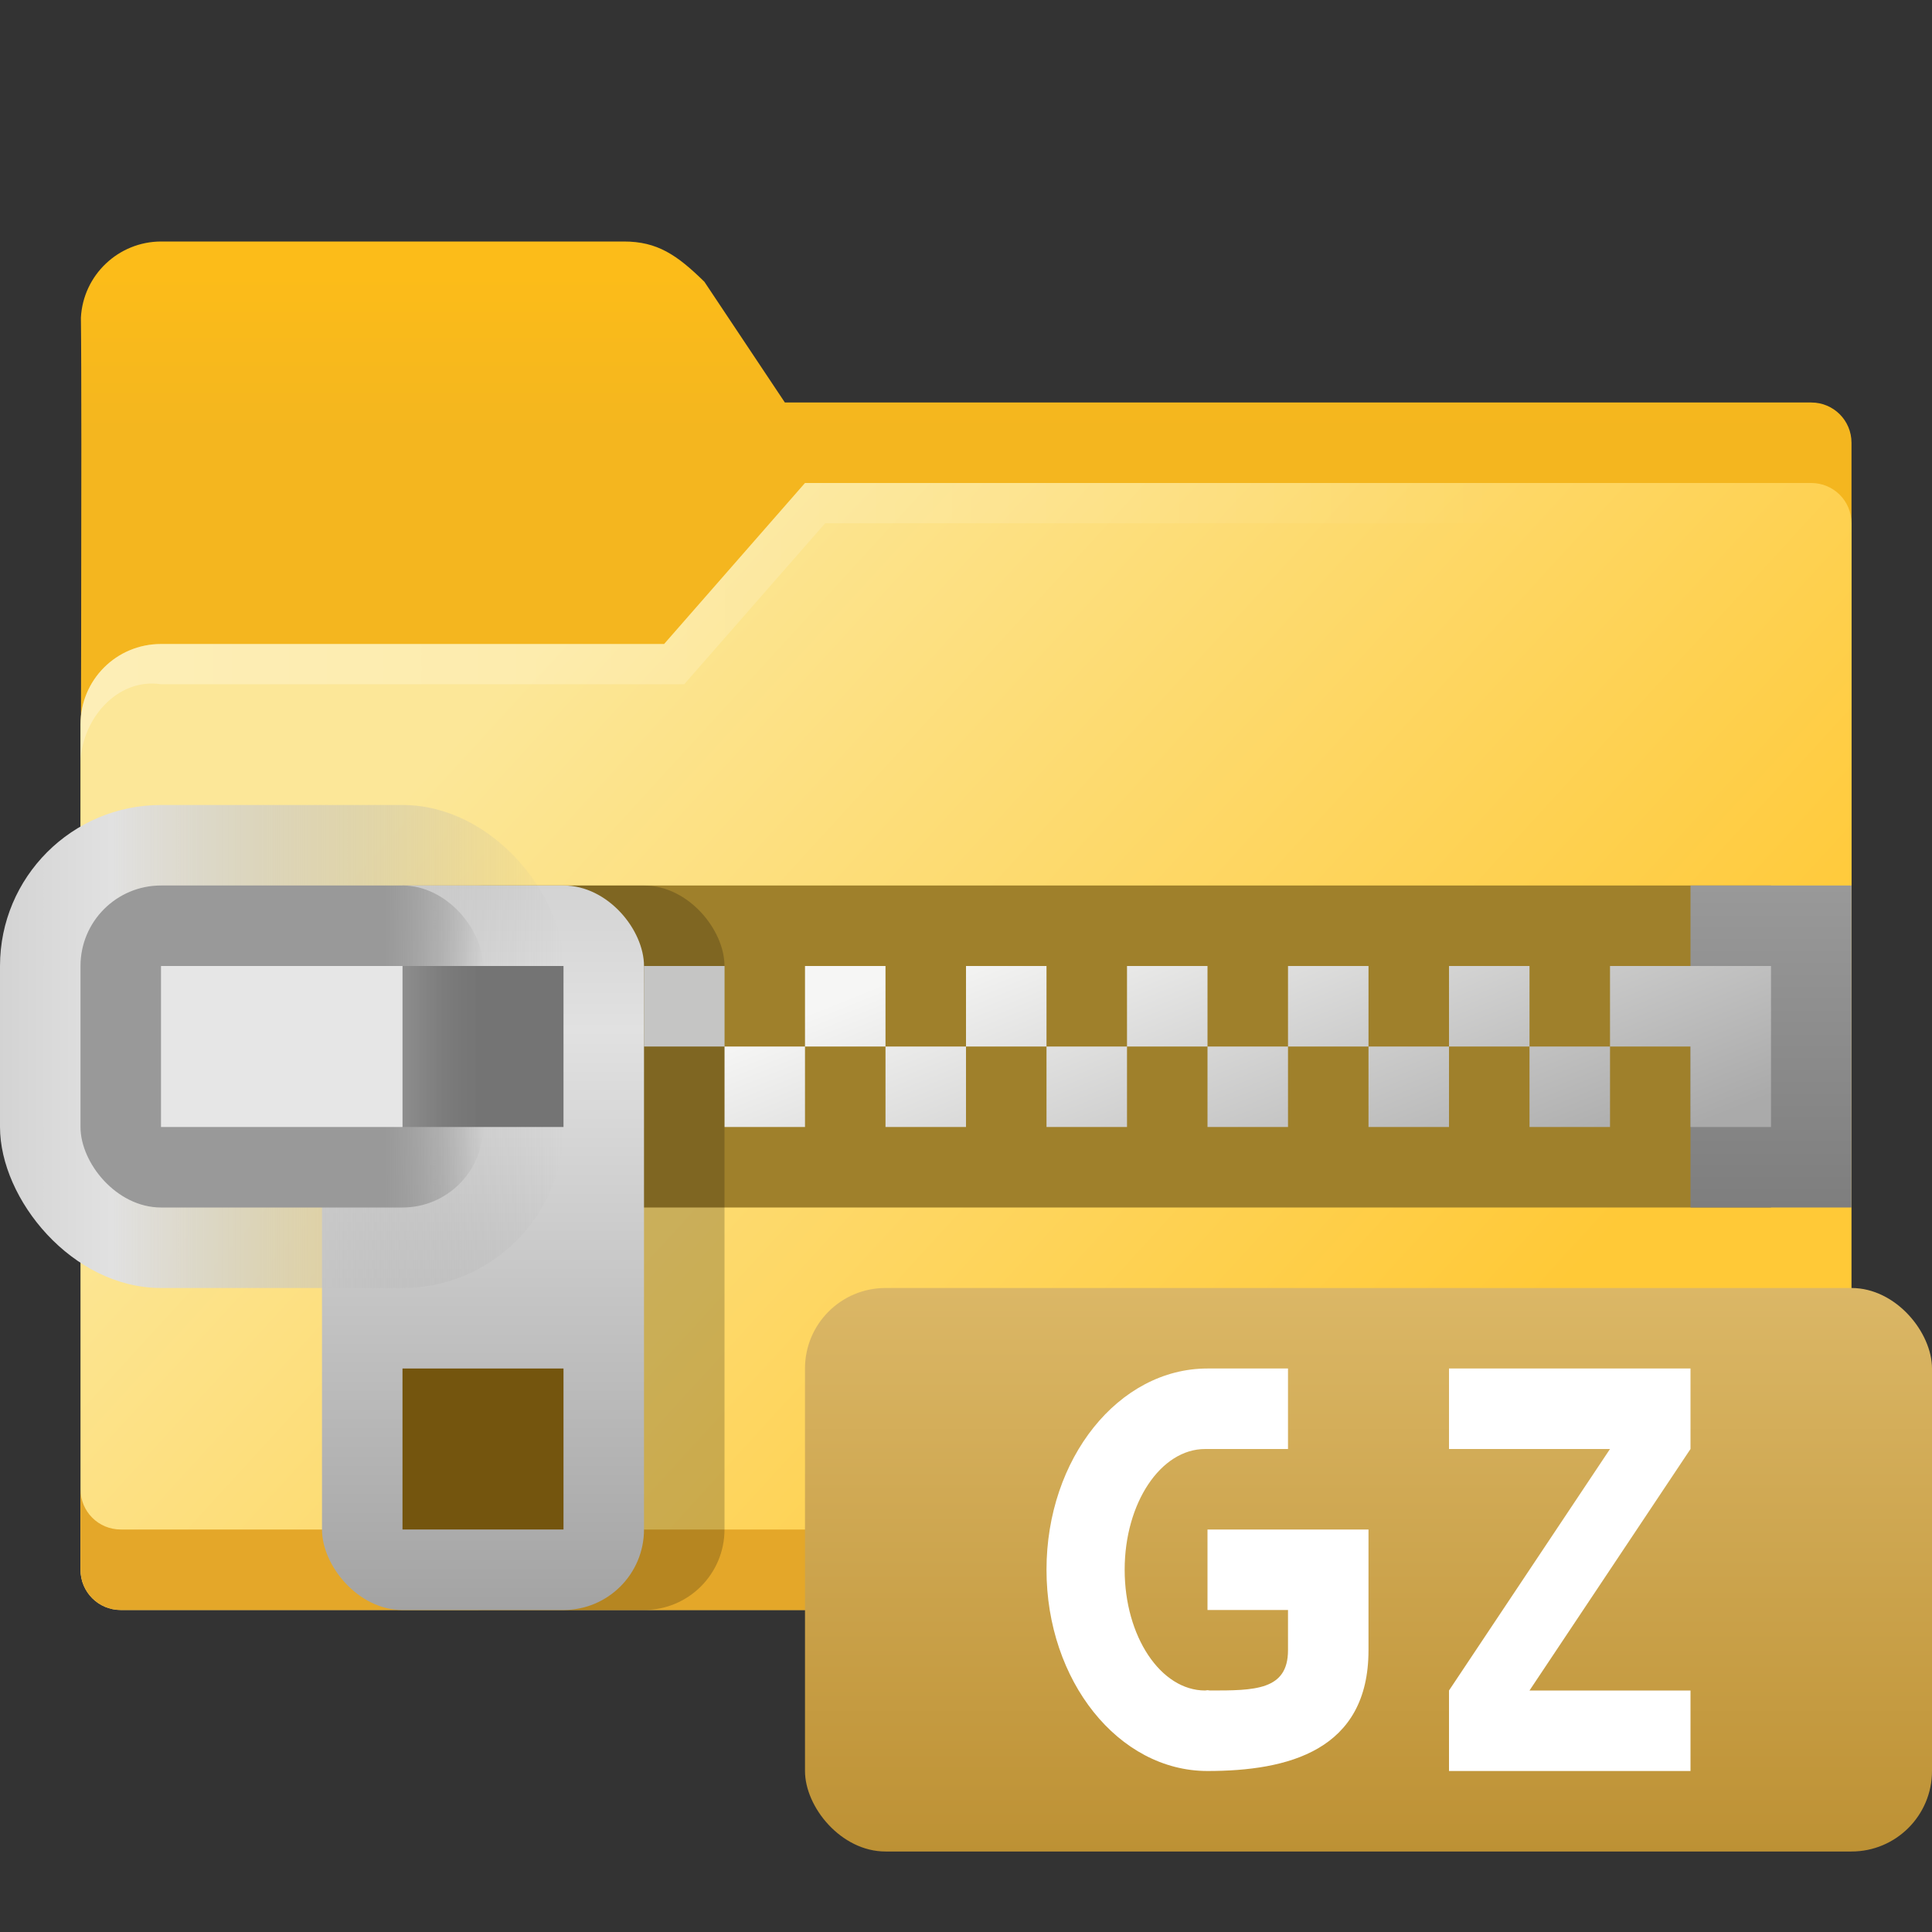 <?xml version="1.0" encoding="UTF-8" standalone="no"?>
<!-- Created with Inkscape (http://www.inkscape.org/) -->

<svg
   width="24"
   height="24"
   viewBox="0 0 24 24"
   version="1.1"
   id="svg1015"
   inkscape:version="1.2.1 (9c6d41e410, 2022-07-14, custom)"
   sodipodi:docname="application-x-gzip.svg"
   xmlns:inkscape="http://www.inkscape.org/namespaces/inkscape"
   xmlns:sodipodi="http://sodipodi.sourceforge.net/DTD/sodipodi-0.dtd"
   xmlns:xlink="http://www.w3.org/1999/xlink"
   xmlns="http://www.w3.org/2000/svg"
   xmlns:svg="http://www.w3.org/2000/svg">
  <rect x="0" y="0" width="24" height="24" fill="#333333" stroke="none"/>
  <sodipodi:namedview
     id="namedview1017"
     pagecolor="#ffffff"
     bordercolor="#000000"
     borderopacity="0.25"
     inkscape:showpageshadow="2"
     inkscape:pageopacity="0.0"
     inkscape:pagecheckerboard="0"
     inkscape:deskcolor="#d1d1d1"
     inkscape:document-units="px"
     showgrid="false"
     inkscape:zoom="33.708333"
     inkscape:cx="12"
     inkscape:cy="12"
     inkscape:window-width="1920"
     inkscape:window-height="1012"
     inkscape:window-x="0"
     inkscape:window-y="0"
     inkscape:window-maximized="1"
     inkscape:current-layer="svg1015" />
  <defs
     id="defs1012">
    <linearGradient
       inkscape:collect="always"
       xlink:href="#linearGradient4405"
       id="linearGradient4407"
       x1="32"
       y1="10.5"
       x2="32"
       y2="18.5"
       gradientUnits="userSpaceOnUse"
       gradientTransform="matrix(0.25,0,0,0.25,3.5,0.75)" />
    <linearGradient
       inkscape:collect="always"
       id="linearGradient4405">
      <stop
         style="stop-color:#fcbc19;stop-opacity:1;"
         offset="0"
         id="stop4401" />
      <stop
         style="stop-color:#f4b61f;stop-opacity:1"
         offset="1"
         id="stop4403" />
    </linearGradient>
    <linearGradient
       inkscape:collect="always"
       xlink:href="#linearGradient11972"
       id="linearGradient11974"
       x1="5.292"
       y1="5.556"
       x2="16.796"
       y2="16.09"
       gradientUnits="userSpaceOnUse"
       gradientTransform="matrix(0.945,0,0,0.945,1.5,3)" />
    <linearGradient
       inkscape:collect="always"
       id="linearGradient11972">
      <stop
         style="stop-color:#fce798;stop-opacity:1"
         offset="0"
         id="stop11968" />
      <stop
         style="stop-color:#ffc937;stop-opacity:1"
         offset="1"
         id="stop11970" />
    </linearGradient>
    <linearGradient
       inkscape:collect="always"
       xlink:href="#linearGradient12673"
       id="linearGradient5594"
       x1="-10"
       y1="27"
       x2="62"
       y2="27"
       gradientUnits="userSpaceOnUse"
       gradientTransform="matrix(0.25,0,0,0.25,3.5,1.75)" />
    <linearGradient
       inkscape:collect="always"
       id="linearGradient12673">
      <stop
         style="stop-color:#ffffff;stop-opacity:1;"
         offset="0"
         id="stop12669" />
      <stop
         style="stop-color:#ffffff;stop-opacity:0;"
         offset="1"
         id="stop12671" />
    </linearGradient>
    <linearGradient
       inkscape:collect="always"
       xlink:href="#linearGradient6118"
       id="linearGradient6120"
       x1="4.233"
       y1="2.117"
       x2="4.233"
       y2="2.91"
       gradientUnits="userSpaceOnUse"
       gradientTransform="matrix(7.559,0,0,5.039,-9,0.333)" />
    <linearGradient
       inkscape:collect="always"
       id="linearGradient6118">
      <stop
         style="stop-color:#999999;stop-opacity:1;"
         offset="0"
         id="stop6114" />
      <stop
         style="stop-color:#7e7e7e;stop-opacity:1"
         offset="1"
         id="stop6116" />
    </linearGradient>
    <linearGradient
       inkscape:collect="always"
       xlink:href="#linearGradient5150"
       id="linearGradient5152"
       x1="3.44"
       y1="3.175"
       x2="2.91"
       y2="1.852"
       gradientUnits="userSpaceOnUse"
       gradientTransform="matrix(3.78,0,0,3.78,3,4)" />
    <linearGradient
       inkscape:collect="always"
       id="linearGradient5150">
      <stop
         style="stop-color:#aaaaaa;stop-opacity:1;"
         offset="0"
         id="stop5146" />
      <stop
         style="stop-color:#f6f6f5;stop-opacity:1"
         offset="1"
         id="stop5148" />
    </linearGradient>
    <linearGradient
       inkscape:collect="always"
       xlink:href="#linearGradient4066"
       id="linearGradient4068"
       x1="1.058"
       y1="2.117"
       x2="1.058"
       y2="3.969"
       gradientUnits="userSpaceOnUse"
       gradientTransform="matrix(5.039,0,0,4.859,2.667,0.714)" />
    <linearGradient
       inkscape:collect="always"
       id="linearGradient4066">
      <stop
         style="stop-color:#d3d3d3;stop-opacity:1;"
         offset="0"
         id="stop4062" />
      <stop
         style="stop-color:#e1e1e1;stop-opacity:1"
         offset="0.2"
         id="stop4454" />
      <stop
         style="stop-color:#a3a3a3;stop-opacity:1"
         offset="1"
         id="stop4064" />
    </linearGradient>
    <linearGradient
       inkscape:collect="always"
       xlink:href="#linearGradient3105"
       id="linearGradient3097"
       x1="-2.9802322e-08"
       y1="3.704"
       x2="1.852"
       y2="3.704"
       gradientUnits="userSpaceOnUse"
       gradientTransform="matrix(3.78,0,0,3.78,1e-7,-1)" />
    <linearGradient
       inkscape:collect="always"
       id="linearGradient3105">
      <stop
         style="stop-color:#d3d3d3;stop-opacity:1;"
         offset="0"
         id="stop3099" />
      <stop
         style="stop-color:#e1e1e1;stop-opacity:1"
         offset="0.2"
         id="stop3101" />
      <stop
         style="stop-color:#a3a3a3;stop-opacity:0;"
         offset="1"
         id="stop3103" />
    </linearGradient>
    <linearGradient
       inkscape:collect="always"
       xlink:href="#linearGradient11186"
       id="linearGradient11180"
       x1="0.265"
       y1="3.704"
       x2="1.588"
       y2="3.704"
       gradientUnits="userSpaceOnUse"
       gradientTransform="matrix(3.78,0,0,3.78,1e-7,-1)" />
    <linearGradient
       inkscape:collect="always"
       id="linearGradient11186">
      <stop
         style="stop-color:#999999;stop-opacity:1;"
         offset="0.755"
         id="stop11182" />
      <stop
         style="stop-color:#7e7e7e;stop-opacity:0;"
         offset="1"
         id="stop11184" />
    </linearGradient>
    <linearGradient
       inkscape:collect="always"
       xlink:href="#linearGradient2889"
       id="linearGradient971"
       x1="24"
       y1="22"
       x2="24"
       y2="16"
       gradientUnits="userSpaceOnUse"
       gradientTransform="matrix(1,0,0,1.167,-7.430542e-7,-2.667)" />
    <linearGradient
       inkscape:collect="always"
       id="linearGradient2889">
      <stop
         style="stop-color:#bd9134;stop-opacity:1;"
         offset="0"
         id="stop2885" />
      <stop
         style="stop-color:#dbb766;stop-opacity:1;"
         offset="1"
         id="stop2887" />
    </linearGradient>
  </defs>
  <path
     id="rect846"
     style="fill:url(#linearGradient4407);fill-opacity:1;stroke-width:0.5;stroke-linecap:round;stroke-linejoin:round;stroke-dasharray:6, 0.5"
     d="m 2,3 c -0.53,0.002 -0.967,0.417 -0.995,0.946 0.015,1.12 -0.005,7.054 -0.005,7.054 H 23 V 5.5 C 23,5.223 22.777,5 22.5,5 H 9.75 l -1,-1.5 C 8.409,3.166 8.165,3 7.75,3 Z"
     sodipodi:nodetypes="ccccssccsc" />
  <path
     id="rect1170"
     style="fill:url(#linearGradient11974);fill-opacity:1;stroke-width:0.661;stroke-linecap:round;stroke-linejoin:round;stroke-dasharray:7.937, 0.661"
     d="M 10,6 8.25,8 H 2 c -0.554,0 -1,0.446 -1,1 V 19.5 c 0,0.277 0.223,0.5 0.5,0.5 H 22.5 C 22.777,20 23,19.777 23,19.5 V 6.5 C 23,6.223 22.777,6 22.5,6 Z"
     sodipodi:nodetypes="ccsccccccsc" />
  <path
     id="rect1170-2"
     style="fill:#e4a729;fill-opacity:1;stroke-width:0.661;stroke-linecap:round;stroke-linejoin:round;stroke-dasharray:7.937, 0.661"
     d="m 1,18.5 v 1 c 0,0.277 0.223,0.5 0.5,0.5 H 22.5 c 0.277,0 0.5,-0.223 0.5,-0.5 v -1 C 23,18.777 22.777,19 22.5,19 H 1.5 C 1.223,19 1,18.777 1,18.5 Z"
     sodipodi:nodetypes="csssscssc" />
  <path
     id="rect1170-75"
     style="opacity:0.3;fill:url(#linearGradient5594);fill-opacity:1;stroke-width:0.661;stroke-linecap:round;stroke-linejoin:round;stroke-dasharray:7.937, 0.661"
     d="M 10,6 8.25,8 H 2 c -0.554,0 -1,0.446 -1,1 v 0.5 c 0,-0.554 0.452,-1.084 1,-1 H 8.5 L 10.25,6.5 h 8.25 c 0.277,0 0.5,0.223 0.5,0.5 V 6.5 C 19,6.223 18.777,6 18.5,6 Z"
     sodipodi:nodetypes="ccsscsccscssc" />
  <rect
     style="fill:#9f802b;fill-opacity:1;stroke-width:1.258"
     id="rect3074"
     width="17"
     height="4"
     x="5"
     y="11" />
  <rect
     style="fill:url(#linearGradient6120);fill-opacity:1;stroke-width:1.633"
     id="rect6090"
     width="2"
     height="4"
     x="21"
     y="11" />
  <path
     id="rect5034"
     style="fill:url(#linearGradient5152);fill-opacity:1;stroke-width:1"
     d="m 8,12 v 1 h 1 v -1 z m 1,1 v 1 h 1 v -1 z m 1,0 h 1 v -1 h -1 z m 1,0 v 1 h 1 v -1 z m 1,0 h 1 v -1 h -1 z m 1,0 v 1 h 1 v -1 z m 1,0 h 1 v -1 h -1 z m 1,0 v 1 h 1 v -1 z m 1,0 h 1 v -1 h -1 z m 1,0 v 1 h 1 v -1 z m 1,0 h 1 v -1 h -1 z m 1,0 v 1 h 1 v -1 z m 1,0 h 1 v 1 h 1 v -2 h -2 z" />
  <rect
     style="opacity:0.2;fill:#000000;fill-opacity:1;stroke-width:2;stroke-linecap:round"
     id="rect11283"
     width="4"
     height="9"
     x="5"
     y="11"
     ry="1" />
  <rect
     style="fill:url(#linearGradient4068);fill-opacity:1;stroke-width:1.309"
     id="rect3442"
     width="4"
     height="9"
     x="4"
     y="11"
     ry="1" />
  <rect
     style="fill:url(#linearGradient3097);fill-opacity:1;stroke-width:2;stroke-linecap:round"
     id="rect2535"
     width="7"
     height="6"
     x="0"
     y="10"
     ry="2" />
  <rect
     style="fill:#747474;fill-opacity:1;stroke-width:2"
     id="rect4652"
     width="2"
     height="2"
     x="5"
     y="12" />
  <rect
     style="fill:#74550e;fill-opacity:1;stroke-width:2"
     id="rect7104"
     width="2"
     height="2"
     x="5"
     y="17" />
  <rect
     style="fill:url(#linearGradient11180);fill-opacity:1;stroke-width:1.414"
     id="rect6824"
     width="5"
     height="4"
     x="1"
     y="11"
     ry="1" />
  <rect
     style="fill:#e6e6e6;fill-opacity:1;stroke-width:2;stroke-linecap:round"
     id="rect2533"
     width="3"
     height="2"
     x="2"
     y="12" />
  <rect
     style="fill:url(#linearGradient971);fill-opacity:1;stroke-width:4.041;stroke-linecap:round;stroke-linejoin:round"
     id="rect332"
     width="14"
     height="7"
     x="10"
     y="16"
     ry="1" />
  <path
     id="path714"
     style="fill:#ffffff;stroke-width:4;stroke-linecap:round;stroke-linejoin:round"
     d="M 15 17 C 13.895 17 13 18.119 13 19.5 C 13 20.881 13.895 22 15 22 C 16 22 17 21.747 17 20.5 L 17 19 L 16 19 L 15 19 L 15 20 L 16 20 L 16 20.5 C 16 21 15.582 21 15.029 21 C 15.019 20.999 15.01 20.998 15 20.996 C 14.99 20.998 14.98 20.999 14.971 21 C 14.418 21 13.971 20.328 13.971 19.5 C 13.971 18.672 14.418 18 14.971 18 C 14.981 18 14.99 18 15 18 L 16 18 L 16 17 L 15 17 z M 18 17 L 18 18 L 20 18 L 18 21 L 18 22 L 21 22 L 21 21 L 19 21 L 21 18 L 21 17 L 18 17 z " />
</svg>
